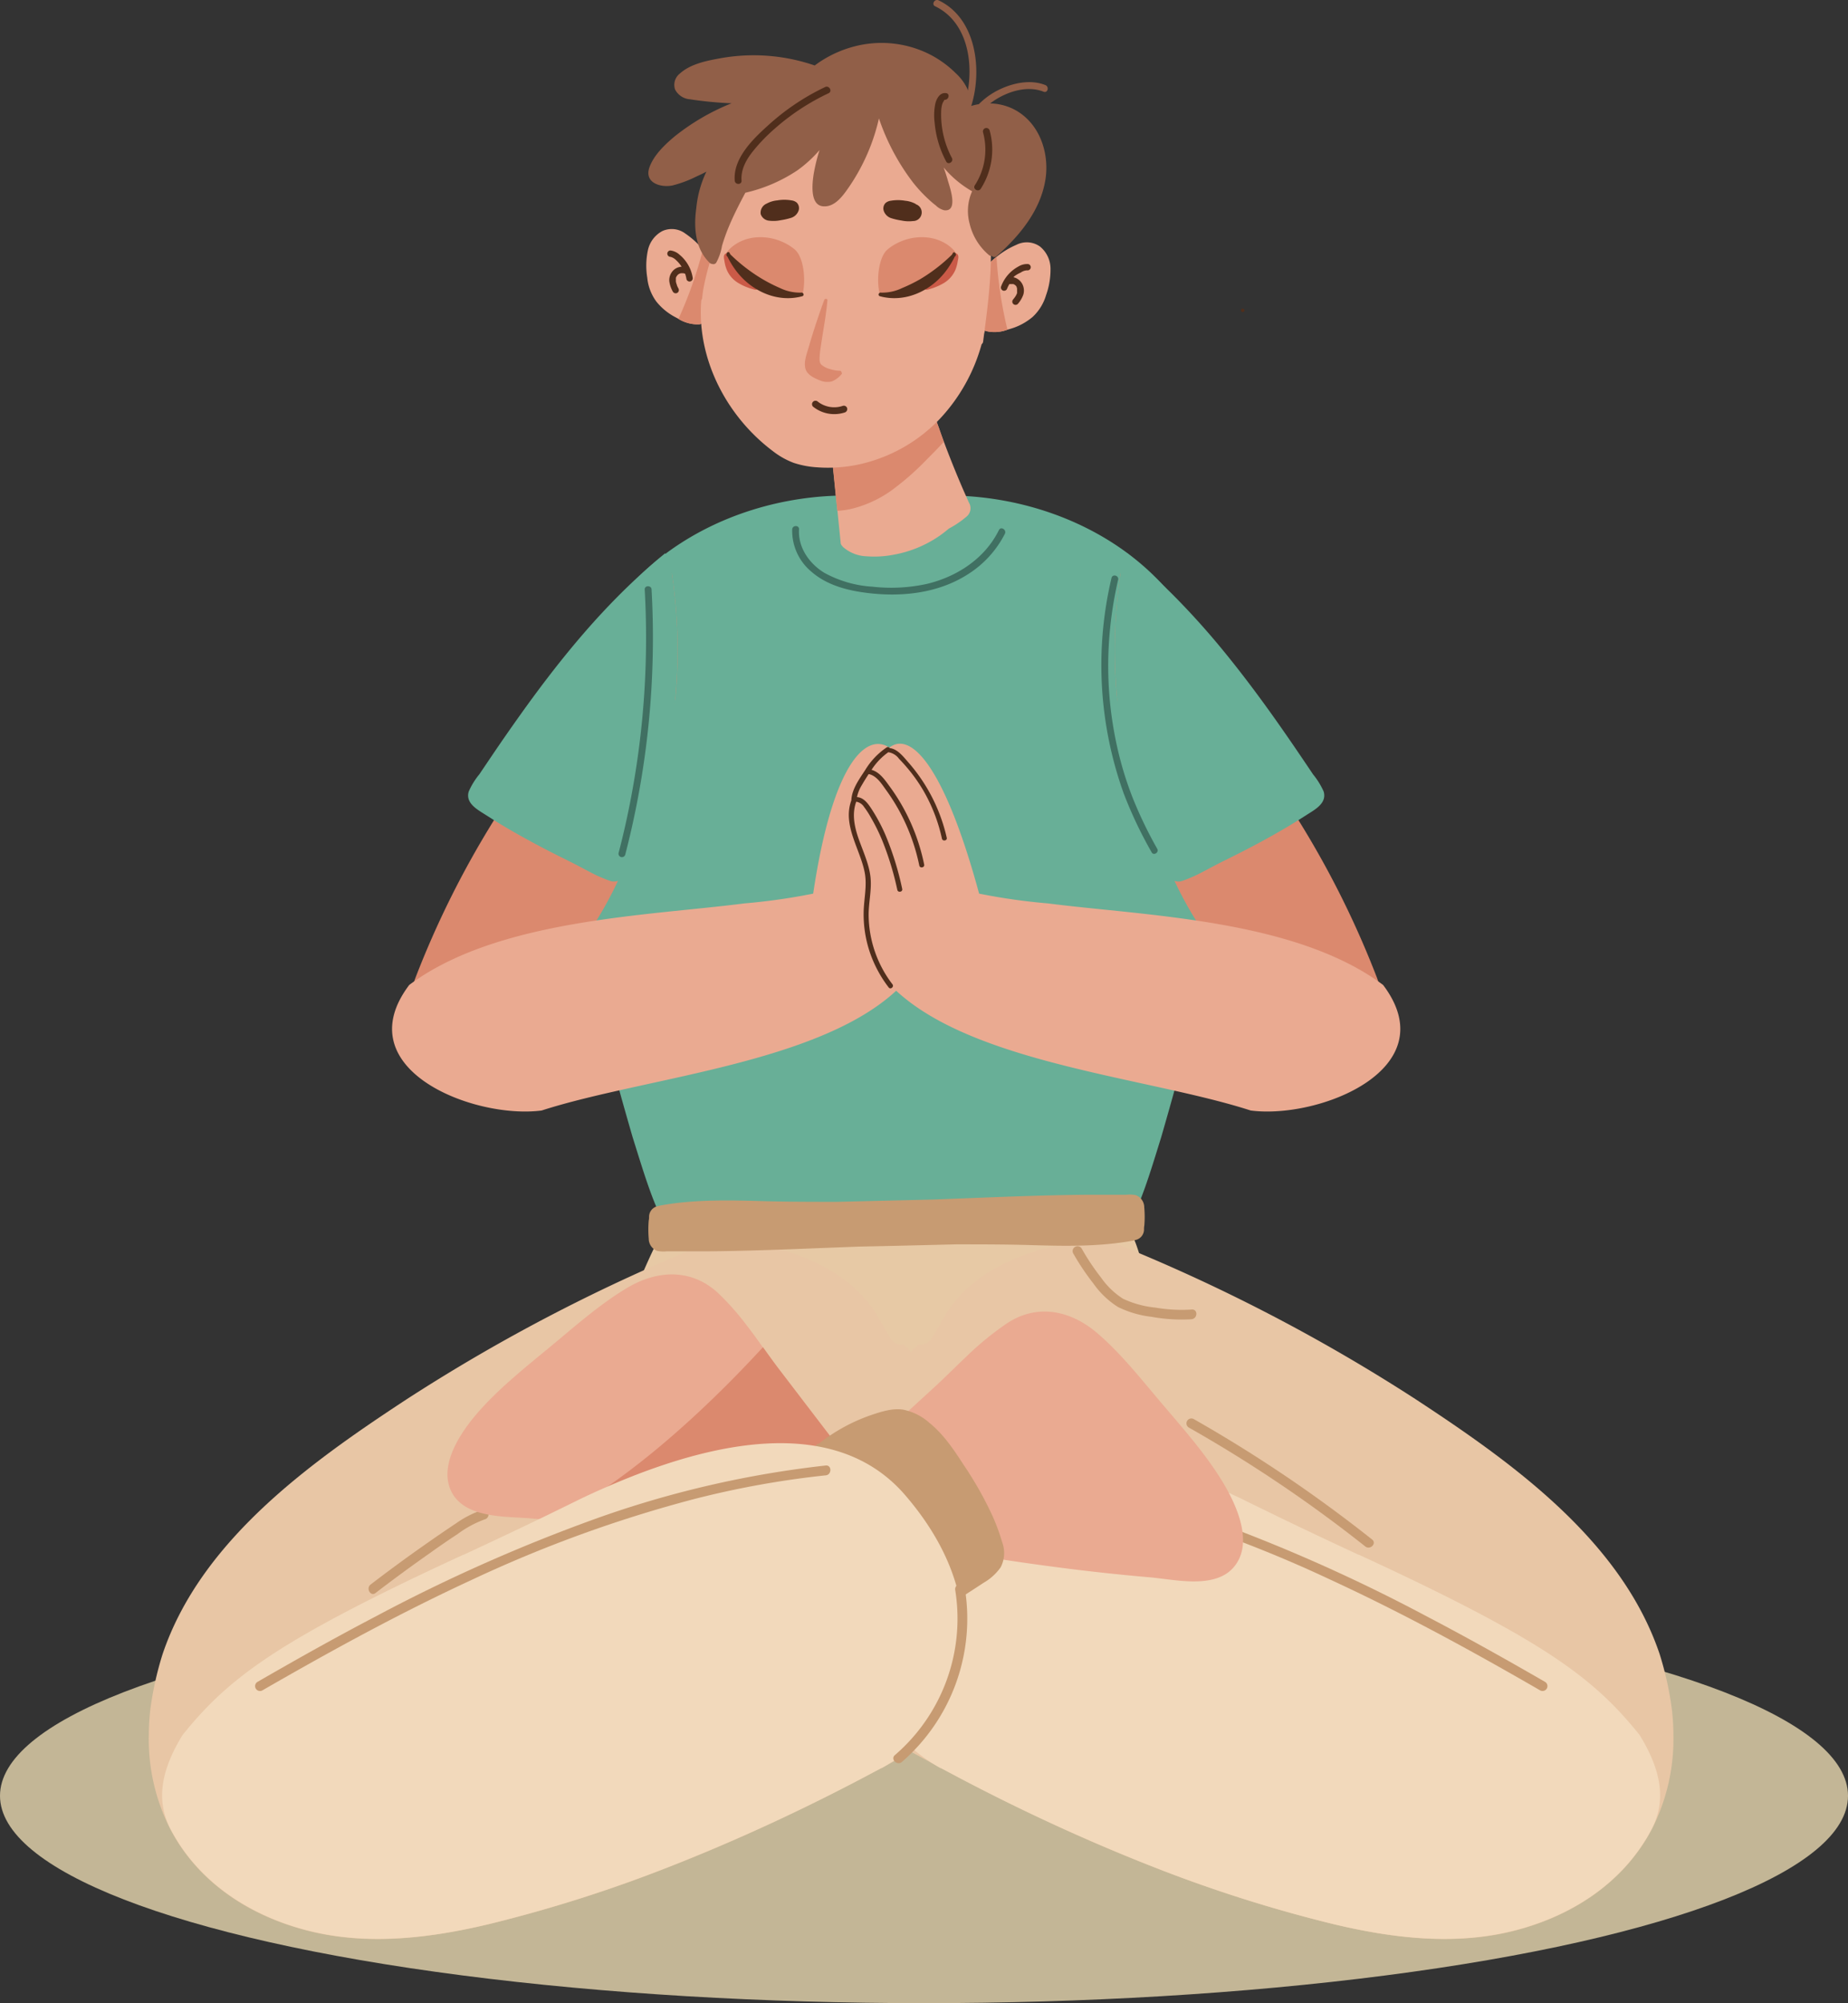 <svg xmlns="http://www.w3.org/2000/svg" viewBox="0 0 376.88 408.42"><rect x="0" y="0" width="376.88" height="408.42" fill="#333333" stroke="none"/><g id="Layer_2" data-name="Layer 2"><g id="OBJECTS"><ellipse cx="188.44" cy="366.14" rx="188.44" ry="42.28" style="fill:#c3b696"/><path d="M247.27,136.73c-8.28-26.42-38.34-39.27-64.37-34.84-26-4.42-56.08,8.42-64.35,34.84-6.79,31.63,1.65,64.65,10.46,95.11,5.55,17.61,8.5,30.21,30.1,30.3a208.26,208.26,0,0,0,47.61,0c21.41,0,24.65-12.78,30.1-30.3C245.62,201.38,254.07,168.36,247.27,136.73Z" style="fill:#68af97"/><path d="M197.59,102.46c-.43-1-.89-2-1.32-3q-2-4.65-3.77-9.38c-.35-.93-.69-1.86-1-2.8-.8-2.17-1.55-4.35-2.28-6.55a.73.73,0,0,0-.53-1.21,11,11,0,0,0-4.19,1.15c-1.37.6-2.72,1.24-4.06,1.89a64.07,64.07,0,0,0-7.57,4.18,20.23,20.23,0,0,0-3.57,3,.7.7,0,0,0-.12.81l0,.17a24.14,24.14,0,0,1,.72,4.72c.18,1.7.35,3.41.52,5.12.12,1.2.25,2.41.37,3.62l.66,6.53a.81.81,0,0,0,.3.58.74.74,0,0,0,.15.21,7.67,7.67,0,0,0,4.82,1.92,20.46,20.46,0,0,0,5.3-.28,23.84,23.84,0,0,0,9.74-4c.61-.43,1.18-.89,1.74-1.36a19.79,19.79,0,0,0,3.67-2.5A2.19,2.19,0,0,0,197.59,102.46Z" style="fill:#eaaa91"/><path d="M191.47,87.25c-.8-2.17-1.55-4.35-2.28-6.55a.73.73,0,0,0-.53-1.21,11,11,0,0,0-4.19,1.15c-1.37.6-2.72,1.24-4.06,1.89a64.07,64.07,0,0,0-7.57,4.18,20.23,20.23,0,0,0-3.57,3,.7.7,0,0,0-.12.81l0,.17a24.14,24.14,0,0,1,.72,4.72c.18,1.7.35,3.41.52,5.12.12,1.2.25,2.41.37,3.62a16.45,16.45,0,0,0,3.11-.46,23.57,23.57,0,0,0,8.23-3.91,55.88,55.88,0,0,0,6.93-6.12c1.09-1.1,2.2-2.2,3.24-3.35l.2-.21C192.15,89.12,191.81,88.19,191.47,87.25Z" style="fill:#db896e"/><path d="M146.94,56.87a21.56,21.56,0,0,0-3.58-6,17.71,17.71,0,0,0-3.54-3.21,4.64,4.64,0,0,0-4.76-.54,5.83,5.83,0,0,0-2.95,4A15.18,15.18,0,0,0,132,56.6a9.78,9.78,0,0,0,1.86,4.89,12.24,12.24,0,0,0,3.93,3.21l.6.32a7.54,7.54,0,0,0,4.23,1.1,4,4,0,0,0,3.19-3.05,17.67,17.67,0,0,0,.81-5.17A.78.78,0,0,0,146.94,56.87Z" style="fill:#eaaa91"/><path d="M146.94,56.87a21.56,21.56,0,0,0-3.58-6,85.15,85.15,0,0,1-5,14.16,7.54,7.54,0,0,0,4.23,1.1,4,4,0,0,0,3.19-3.05,17.67,17.67,0,0,0,.81-5.17A.78.78,0,0,0,146.94,56.87Z" style="fill:#db896e"/><path d="M137.91,53.07a2.47,2.47,0,0,0-1.17-.7.66.66,0,0,1-.65-.65.65.65,0,0,1,.65-.65,3.36,3.36,0,0,1,1.85.87,7.32,7.32,0,0,1,1.27,1.34,7.53,7.53,0,0,1,1.4,3.29.68.68,0,0,1-.46.81.66.66,0,0,1-.8-.46,6.8,6.8,0,0,0-.28-1.12l-.05,0a1.92,1.92,0,0,0-.32-.09H139l-.11,0a1.92,1.92,0,0,0-.32.09l-.09.05-.15.09,0,0,0,0-.13.12-.12.13c.09-.1,0,.05-.05.08l-.09.15a.3.3,0,0,0-.05.1l-.05.12s0,.11,0,.17l0,.16s0,0,0,.07v.18s0,.19,0,.16a3.11,3.11,0,0,0,.22.75v0l0,.08.09.2.21.41a.66.66,0,0,1-.23.89.67.67,0,0,1-.9-.23,5.89,5.89,0,0,1-.73-2.11,2.8,2.8,0,0,1,.51-1.88A2.58,2.58,0,0,1,139,54.38c-.05-.08-.1-.17-.16-.25A6.35,6.35,0,0,0,137.91,53.07Z" style="fill:#502e1c"/><path d="M198.73,58.67a17.67,17.67,0,0,0-.19,5.23,4,4,0,0,0,2.55,3.6,7.45,7.45,0,0,0,4.37-.28l.65-.19a12.35,12.35,0,0,0,4.47-2.4,9.85,9.85,0,0,0,2.75-4.44,15.48,15.48,0,0,0,.91-5.47,5.86,5.86,0,0,0-2.14-4.45,4.64,4.64,0,0,0-4.78-.37,17.22,17.22,0,0,0-4.09,2.47,21.39,21.39,0,0,0-4.66,5.21A.78.78,0,0,0,198.73,58.67Z" style="fill:#eaaa91"/><path d="M198.73,58.67a17.67,17.67,0,0,0-.19,5.23,4,4,0,0,0,2.55,3.6,7.45,7.45,0,0,0,4.37-.28,83.74,83.74,0,0,1-2.23-14.85,21.39,21.39,0,0,0-4.66,5.21A.78.78,0,0,0,198.73,58.67Z" style="fill:#db896e"/><path d="M208.16,55.58a2.43,2.43,0,0,1,1.28-.46.66.66,0,0,0,.76-.52.65.65,0,0,0-.51-.76,3.4,3.4,0,0,0-2,.5,7.62,7.62,0,0,0-3.5,4,.67.67,0,0,0,.3.88.65.65,0,0,0,.87-.3,7.09,7.09,0,0,1,.49-1l0,0,.33,0h.07l.18,0,.13,0,.1,0a1.59,1.59,0,0,1,.29.15l.08.06.14.12,0,0,0,0,.1.14a1.19,1.19,0,0,1,.09.15c-.06-.11,0,.06,0,.09l.06.17a.62.62,0,0,1,0,.1s0,.11,0,.13,0,.12,0,.17a1,1,0,0,1,0,.17v.07a1.16,1.16,0,0,1,0,.18s0,.18,0,.15a4.25,4.25,0,0,1-.36.7h0l-.06.08-.12.17-.29.37a.66.66,0,0,0,1,.86,5.8,5.8,0,0,0,1.12-1.92,2.91,2.91,0,0,0-.14-1.95,2.72,2.72,0,0,0-1.41-1.4,2.84,2.84,0,0,0-.47-.15l.2-.22A6.23,6.23,0,0,1,208.16,55.58Z" style="fill:#502e1c"/><path d="M201.27,42.06c-1.44-7.86-5.21-16.18-12.64-20a20.16,20.16,0,0,0-12.09-2c-5.48-.34-11,3-15.1,6.31a46.48,46.48,0,0,0-11.26,14.12A70.77,70.77,0,0,0,146.33,49a52.62,52.62,0,0,0-2.93,10.15c-.09.59-.16,1.18-.22,1.78a1,1,0,0,0-.18.52c-.87,11.84,5.22,23.45,14.58,30.5a16.17,16.17,0,0,0,4.28,2.42,18.9,18.9,0,0,0,4.76.91,30,30,0,0,0,9.34-.77,32.32,32.32,0,0,0,15.72-9.12,36.28,36.28,0,0,0,8.51-15.2.82.82,0,0,0,.3-.49l.21-1.62.12-.53a1,1,0,0,0,0-.38C201.92,58.86,202.8,50.4,201.27,42.06Z" style="fill:#eaaa91"/><path d="M171.61,75.9a.31.31,0,0,0-.31-.3,7.31,7.31,0,0,1-2-.34,4.53,4.53,0,0,1-1.78-.89c-.49-.48-.39-1.33-.34-2s.18-1.49.29-2.23c.43-2.92,1-5.82,1.26-8.76,0,0,0,0,0-.06v0c.15-.39-.48-.56-.63-.17Q166.31,66,164.86,71c-.37,1.28-.94,2.74-.62,4.09s1.82,2,3,2.48a3.8,3.8,0,0,0,2.42.19,4.91,4.91,0,0,0,1.91-1.41A.3.3,0,0,0,171.61,75.9Z" style="fill:#db896e"/><path d="M195.11,51.71a.44.44,0,0,0-.44,0c-1.2.88-2.3,1.77-3.32,2.68-.86.76-1.92,1.52-2.2,2.7h0l0,0-.45.84a1,1,0,0,0-.23.69c.11.68.79.42,1.1.32a11.85,11.85,0,0,0,3-1.28,5.79,5.79,0,0,0,2.25-2.59,7.34,7.34,0,0,0,.5-1.85C195.41,52.79,195.64,52.07,195.11,51.71Z" style="fill:#ca5a47"/><path d="M188.35,58.61a.79.79,0,0,0,.31-.24C188.56,58.46,188.45,58.53,188.35,58.61Z" style="fill:#fff"/><path d="M194.69,51.72a.18.18,0,0,1,0,.19,24.32,24.32,0,0,1-5.1,5.63,12.19,12.19,0,0,0-.94.83h0c-.1.09-.21.16-.31.24a6.05,6.05,0,0,1-1.52.83,10.87,10.87,0,0,1-7.09,1,.28.28,0,0,1-.21-.39c-.14,0-.12-.17-.17-.37-.63-2.74-.15-7.34,1.69-8.85,3.92-3.22,10.17-3.46,13.57.28C194.83,51.38,194.9,51.57,194.69,51.72Z" style="fill:#db896e"/><path d="M194.92,51.9c.08-.37-.45-.65-.62-.27l-.14.27a34.51,34.51,0,0,1-6.46,5A31.65,31.65,0,0,1,184,58.72a9.3,9.3,0,0,1-4.42.94.28.28,0,0,0-.27.12.35.35,0,0,0,.11.61c5,1.38,10.17-.93,13.29-4.87a17.55,17.55,0,0,0,2-3.19.94.94,0,0,1,.1-.1A.31.31,0,0,0,194.92,51.9Z" style="fill:#502e1c"/><path d="M189.6,57.54l-.3.29a6.76,6.76,0,0,1-.64.54A12.19,12.19,0,0,1,189.6,57.54Z" style="fill:#502e1c"/><path d="M186.76,41.59a5.54,5.54,0,0,0-2.16-.66,8.48,8.48,0,0,0-2.93,0,2,2,0,0,0-1.07.46,1.59,1.59,0,0,0-.4,1.5,2.37,2.37,0,0,0,1.64,1.62,13.34,13.34,0,0,0,2,.45,7.2,7.2,0,0,0,2.36.11,1.76,1.76,0,0,0,.57-3.43Z" style="fill:#502e1c"/><path d="M147.74,53.22a7.78,7.78,0,0,0,.5,1.85,5.75,5.75,0,0,0,2.26,2.59,11.7,11.7,0,0,0,3,1.28c.31.1,1,.36,1.1-.32a1,1,0,0,0-.23-.69c-.15-.28-.3-.56-.46-.84,0,0,0,0,0,0h0c-.28-1.18-1.35-1.94-2.21-2.7-1-.91-2.12-1.8-3.32-2.68a.42.42,0,0,0-.43,0C147.44,52.07,147.68,52.79,147.74,53.22Z" style="fill:#ca5a47"/><path d="M154.43,58.37a.67.67,0,0,0,.31.24A3.65,3.65,0,0,1,154.43,58.37Z" style="fill:#fff"/><path d="M148.4,51.72a.16.16,0,0,0,0,.19,24.57,24.57,0,0,0,5.11,5.63,11.25,11.25,0,0,1,.93.83s0,0,0,0a3.65,3.65,0,0,0,.31.24,6.17,6.17,0,0,0,1.51.83,10.89,10.89,0,0,0,7.09,1,.28.28,0,0,0,.21-.39c.15,0,.13-.17.18-.37.62-2.74.15-7.34-1.7-8.85-3.92-3.22-10.17-3.46-13.56.28C148.25,51.38,148.18,51.57,148.4,51.72Z" style="fill:#db896e"/><path d="M148.25,52.23l.11.1a17.55,17.55,0,0,0,2,3.19c3.12,3.94,8.29,6.25,13.28,4.87a.35.35,0,0,0,.11-.61.27.27,0,0,0-.27-.12,9.3,9.3,0,0,1-4.42-.94,31.51,31.51,0,0,1-3.66-1.87,34.58,34.58,0,0,1-6.47-5l-.13-.27c-.18-.38-.71-.1-.62.27A.3.3,0,0,0,148.25,52.23Z" style="fill:#502e1c"/><path d="M153.49,57.54a4.11,4.11,0,0,0,.3.29,8.14,8.14,0,0,0,.63.54A11.25,11.25,0,0,0,153.49,57.54Z" style="fill:#502e1c"/><path d="M155.14,43.66A2,2,0,0,0,156.89,45a7.27,7.27,0,0,0,2.37-.11,13.63,13.63,0,0,0,2-.45,2.37,2.37,0,0,0,1.64-1.62,1.61,1.61,0,0,0-.4-1.5,2,2,0,0,0-1.08-.46,8.42,8.42,0,0,0-2.92,0,5.49,5.49,0,0,0-2.16.66A2,2,0,0,0,155.14,43.66Z" style="fill:#502e1c"/><path d="M280.8,199.31a189.88,189.88,0,0,0-16-32.1l-.53-.89c-6-9.89-12.58-19.48-19.34-29-5.25-6.94-9.22-15-16.39-20.55a106,106,0,0,0-.76,25.36,146.92,146.92,0,0,0,11.76,37.5,76.73,76.73,0,0,0,10,15.91c7.37,8.78,9.54,3.17,18.75,10.08C276.08,212.73,284.49,209.17,280.8,199.31Z" style="fill:#db896e"/><path d="M266.46,166.16l-.25.16-1.41.89c-2.2,1.38-4.46,2.68-6.74,3.93-2.86,1.58-5.77,3.05-8.69,4.49-1.46.73-3,1.57-4.48,2.34a29.12,29.12,0,0,1-3.79,1.64,2.47,2.47,0,0,1-1.56,0c-1.44-.46-2.24-2.39-2.9-3.77a78.23,78.23,0,0,1-3.33-8.23,105.9,105.9,0,0,1-4.4-17c-.5-2.82-.87-5.67-1.13-8.52a106,106,0,0,1,.76-25.36c.07-.52.16-1,.24-1.55.32-.81.71-1.59,1.11-2.37,1.32,1.07,2.61,2.18,3.87,3.31h0c1.38,1.23,2.73,2.5,4.06,3.79,3.42,3.33,6.66,6.84,9.76,10.48,4.23,5,8.19,10.22,12,15.56q2.79,3.93,5.5,7.93c.91,1.34,1.81,2.67,2.7,4a15.19,15.19,0,0,1,2.17,3.51C270.66,163.81,268.06,165.12,266.46,166.16Z" style="fill:#68af97"/><path d="M97.29,205.64c9.21-6.91,11.37-1.3,18.75-10.08A77.12,77.12,0,0,0,126,179.65a146.52,146.52,0,0,0,11.76-37.5,105.53,105.53,0,0,0-.76-25.36c-7.16,5.57-11.14,13.61-16.38,20.55-6.77,9.5-13.32,19.09-19.34,29l-.54.89a190.64,190.64,0,0,0-16,32.1C81,209.17,89.46,212.73,97.29,205.64Z" style="fill:#db896e"/><path d="M185.6,199c-14.4,17.6-53.08,20.29-75.14,27.42-13.91,1.81-39.93-8.46-27-25.6,18-13.42,48.55-14.08,68.29-16.62h0a125.79,125.79,0,0,0,14.09-2c8.09-54.47,29.06-27.23,21.23,13.51A7.37,7.37,0,0,1,185.6,199Z" style="fill:#eaaa91"/><path d="M179.93,199c14.41,17.6,53.09,20.29,75.14,27.42,13.91,1.81,39.94-8.46,27-25.6-18-13.42-48.55-14.08-68.3-16.62h0a125.79,125.79,0,0,1-14.09-2c-14.84-54.6-29.07-27.23-21.24,13.51A7.37,7.37,0,0,0,179.93,199Z" style="fill:#eaaa91"/><path d="M193.08,170.81a35,35,0,0,0-7.75-15.28c-1-1.12-2.24-2.83-3.88-3a.44.44,0,0,0-.63-.14,14.86,14.86,0,0,0-4.39,4.64c-1.18,1.8-2.66,3.82-2.8,6a.68.68,0,0,0,0,.14c-1.85,5,1.72,9.82,2.7,14.62.56,2.78-.17,5.54-.2,8.33a24.17,24.17,0,0,0,1.11,7.56,24.8,24.8,0,0,0,4,7.65c.38.5,1.15-.14.77-.64a23.51,23.51,0,0,1-4.86-14.17c0-2.56.65-5.11.38-7.67s-1.46-5.15-2.36-7.66-1.48-5.2-.55-7.73a2.33,2.33,0,0,1,1.59,1.06,18.12,18.12,0,0,1,1.37,2.11,38.41,38.41,0,0,1,2.32,4.68A60.8,60.8,0,0,1,183,181.44c.14.61,1.12.43,1-.18a60.88,60.88,0,0,0-3.49-11.18,35.76,35.76,0,0,0-2.74-5.1c-.7-1.08-1.6-2.38-3-2.46a7.66,7.66,0,0,1,1-2.46c.43-.75.9-1.49,1.37-2.22a.43.43,0,0,0,.12,0c1.6.4,2.6,2.07,3.49,3.3a38.94,38.94,0,0,1,3,4.85,40.09,40.09,0,0,1,3.73,10.48c.12.61,1.1.44,1-.17a40.9,40.9,0,0,0-4-11.12,40.26,40.26,0,0,0-3.12-4.94c-.93-1.28-2-2.83-3.62-3.28a13.14,13.14,0,0,1,3.42-3.59h0a3.28,3.28,0,0,1,2.18,1.33q.89.92,1.71,1.89a33,33,0,0,1,3.17,4.45A33.75,33.75,0,0,1,192.1,171C192.24,171.59,193.22,171.42,193.08,170.81Z" style="fill:#502e1c"/><path d="M99.07,166.16l.26.16,1.4.89c2.2,1.38,4.46,2.68,6.75,3.93,2.85,1.58,5.76,3.05,8.68,4.49,1.46.73,3,1.57,4.48,2.34a29.24,29.24,0,0,0,3.8,1.64,2.43,2.43,0,0,0,1.55,0c1.45-.46,2.24-2.39,2.9-3.77a76.13,76.13,0,0,0,3.33-8.23,104.89,104.89,0,0,0,4.41-17c.49-2.82.86-5.67,1.12-8.52a105.53,105.53,0,0,0-.76-25.36c-.07-.52-.15-1-.24-1.55-.31-.81-.71-1.59-1.1-2.37-1.32,1.07-2.61,2.18-3.88,3.31h0c-1.37,1.23-2.73,2.5-4.06,3.79-3.42,3.33-6.66,6.84-9.75,10.48-4.24,5-8.2,10.22-12,15.56q-2.8,3.93-5.51,7.93l-2.7,4a14.82,14.82,0,0,0-2.16,3.51C94.87,163.81,97.47,165.12,99.07,166.16Z" style="fill:#68af97"/><path d="M253.44,62.93a.35.35,0,0,0,0,.7A.35.35,0,0,0,253.44,62.93Z" style="fill:#502e1c"/><path d="M172.77,83.23a.71.71,0,0,0-.86-.49,5.44,5.44,0,0,1-5.1-.83.7.7,0,0,0-1,1,6.9,6.9,0,0,0,6.46,1.19A.73.73,0,0,0,172.77,83.23Z" style="fill:#502e1c"/><path d="M212.83,18.7c.84.33,1.2-1,.37-1.35-2.86-1.14-6.18-.52-8.92.69a15.31,15.31,0,0,0-4.66,3.2,11.48,11.48,0,0,0-1.54.36c2.31-7.41,1-17.88-6.66-21.53-.81-.38-1.52.83-.71,1.21,6.25,3,7.79,10.7,6.68,17.18a3.26,3.26,0,0,0-.15-.44,10.46,10.46,0,0,0-2.32-3.09,21.11,21.11,0,0,0-6-4.18,21.86,21.86,0,0,0-14.77-1.26,23.22,23.22,0,0,0-8,3.86h0a38.29,38.29,0,0,0-19.08-1.5c-2.81.5-6.21,1.15-8.4,3.13a2.93,2.93,0,0,0-1,3.26,3.72,3.72,0,0,0,3,2,78,78,0,0,0,8.52.82,45.86,45.86,0,0,0-11.5,6.67c-2.05,1.7-4.4,3.91-5.28,6.49-1,3.07,2.31,4.07,4.71,3.6A23.76,23.76,0,0,0,142,36c.69-.31,1.38-.64,2.06-1A22.09,22.09,0,0,0,142,42.43c-.54,3.93-.27,8.28,2.76,11.19a.63.63,0,0,0,.44.18.71.71,0,0,0,.87-.25,10.88,10.88,0,0,0,1.18-3.44,39.14,39.14,0,0,1,1.35-3.81c1-2.41,2.2-4.73,3.4-7a31.86,31.86,0,0,0,10.62-4.57,25.39,25.39,0,0,0,4.52-4.14,35.49,35.49,0,0,0-1.2,4.91c-.28,1.78-.83,6.3,1.89,6.56,2.46.24,4.15-2.25,5.36-4a40.87,40.87,0,0,0,4-7.41,40,40,0,0,0,2.06-6.51,45.33,45.33,0,0,0,7,13.13,29.87,29.87,0,0,0,3,3.25c.51.47,1,.92,1.58,1.35a3.74,3.74,0,0,0,1.73,1c3.08.36,1-5.07.69-6.26-.24-.83-.52-1.66-.8-2.47l.3.36a21.28,21.28,0,0,0,5.5,4.5,9.89,9.89,0,0,0-.51,6.59A12,12,0,0,0,201.68,52a.73.73,0,0,0,.56.17.72.72,0,0,0,1,.07c4.73-4.2,9.05-9.4,10-15.86.78-5.55-1.44-11.67-6.72-14.22a11.24,11.24,0,0,0-4.59-1.07,14.7,14.7,0,0,1,2.87-1.73C207.25,18.22,210.25,17.67,212.83,18.7Z" style="fill:#915f48"/><path d="M247.63,314.34a0,0,0,0,0,0,0V314a.78.78,0,0,0,0-.14c-.6-2.74-1.21-5.48-1.85-8.2Q242.22,290.29,238,275c-1.75-6.32-3.57-12.6-5.51-18.87-1-3.34-2.48-7.47-5.8-9a1.05,1.05,0,0,0-1-.83A531.65,531.65,0,0,0,138,248.77a1,1,0,0,0-1.78.07c0,.1-.1.18-.14.27a1.21,1.21,0,0,0-.51,1c-9.75,18.6-14.7,39.37-20.36,59.48a1.11,1.11,0,0,0-.14.5c0,.21-.12.42-.17.62a1,1,0,0,0,.37,1.12,22,22,0,0,0-.2,2.93c0,21.08,29.68,38.17,66.31,38.17s66.31-17.09,66.31-38.17C247.64,314.6,247.64,314.47,247.63,314.34Z" style="fill:#e7c9a5"/><path d="M308,393.87C320,391,330.93,384.19,336.85,373a40.41,40.41,0,0,0,4.42-19.49c0-1.63-.12-3.25-.29-4.86a66,66,0,0,0-2.52-11.42c-7.82-23.18-30.1-39.05-49.75-51.94a360.62,360.62,0,0,0-61.78-32,43.26,43.26,0,0,0-24,5.34,28.51,28.51,0,0,0-9.19,8c-1.33,1.93-2.41,4.06-3.62,6.06a2.65,2.65,0,0,1-2.63,1.43,4.2,4.2,0,0,0-1.91,2.12,4.59,4.59,0,0,0-.31,1.74,7.1,7.1,0,0,0-.64.91,265.38,265.38,0,0,0-25.71,61.5c-.66,2.34,0,4.88,2.44,5.9a5,5,0,0,0,4.56-.61c22.12,13.29,45,25.48,69,34.85a285.1,285.1,0,0,0,37,11.77C283.68,395.13,296.13,396.67,308,393.87Z" style="fill:#e8c6a5"/><path d="M63.64,393.87c-12.06-2.86-23-9.68-28.86-20.85a40.31,40.31,0,0,1-4.43-19.49c0-1.63.12-3.25.29-4.86a66,66,0,0,1,2.52-11.42c7.82-23.18,30.1-39.05,49.75-51.94a360.62,360.62,0,0,1,61.78-32,43.26,43.26,0,0,1,24,5.34,28.51,28.51,0,0,1,9.19,8c1.33,1.93,2.41,4.06,3.62,6.06a2.65,2.65,0,0,0,2.63,1.43,4.2,4.2,0,0,1,1.91,2.12,4.59,4.59,0,0,1,.31,1.74,7.1,7.1,0,0,1,.64.91,265.38,265.38,0,0,1,25.71,61.5c.66,2.34,0,4.88-2.44,5.9a5,5,0,0,1-4.56-.61c-22.12,13.29-45,25.48-69,34.85a285.1,285.1,0,0,1-37,11.77C87.94,395.13,75.49,396.67,63.64,393.87Z" style="fill:#e8c6a5"/><path d="M98.5,307.81a21,21,0,0,0-5.52,2.8q-3,2-5.92,4.05-5.84,4.08-11.48,8.41c-1,.77,0,2.51,1,1.73q5.47-4.2,11.12-8.16,2.78-2,5.59-3.84A21.7,21.7,0,0,1,99,309.73,1,1,0,0,0,98.5,307.81Z" style="fill:#c79b72"/><path d="M243,267a31.63,31.63,0,0,1-7.4-.4,20.12,20.12,0,0,1-6.57-1.8,15.91,15.91,0,0,1-4.47-4.3,47.66,47.66,0,0,1-4-6,1,1,0,0,0-1.72,1,49.81,49.81,0,0,0,4.16,6.21,17.6,17.6,0,0,0,5,4.77,20.81,20.81,0,0,0,6.83,2,34.28,34.28,0,0,0,8.15.5C244.31,268.85,244.32,266.85,243,267Z" style="fill:#c79b72"/><path d="M279.83,313.89a285.53,285.53,0,0,0-36.4-24.57,1,1,0,0,0-1,1.73,280.89,280.89,0,0,1,36,24.25C279.41,316.1,280.84,314.69,279.83,313.89Z" style="fill:#c79b72"/><path d="M166,321.62a10.77,10.77,0,0,0,3.45,3.16c1.77,1.16,3.54,2.3,5.32,3.44a8.07,8.07,0,0,0,4.82,1.67,7.43,7.43,0,0,0,4.16-1.86,19,19,0,0,0,3.27-3.72c1.21-1.7,2.38-3.43,3.55-5.16q7.06-10.54,13.12-21.72a.71.71,0,0,0-.61-1,36.07,36.07,0,0,0-10.77-5.87,14.15,14.15,0,0,0-6.41-1.06,11.49,11.49,0,0,0-5.39,2.7c-2.87,2.35-5,5.52-7,8.6a73.79,73.79,0,0,0-5.82,10.32,41.52,41.52,0,0,0-2,5.43A6.24,6.24,0,0,0,166,321.62Z" style="fill:#805139"/><path d="M191.81,360.5l.09,0,1.08.57.54.29a392.2,392.2,0,0,0,41.41,19.17,285.1,285.1,0,0,0,37,11.77c11.7,2.79,24.16,4.33,36,1.53,12.07-2.86,23-9.69,28.88-20.85,3.16-6,1.84-12.27-2.41-19.21-6.3-7.87-13-13.86-27.34-21.89-7.52-4.21-17.14-9-29.91-14.88l-.07,0q-8.83-4.09-16.5-7.8a0,0,0,0,0,0,0h0c-2.69-1.31-5.29-2.58-7.78-3.81l-.18-.08c-16.69-7.85-48.63-20.12-65.57-.5C167.16,327.84,174.82,351.07,191.81,360.5Z" style="fill:#f2d9bb"/><path d="M199.17,298.8a206.65,206.65,0,0,1,47.05,10.88,341.18,341.18,0,0,1,44.71,19.86c8.17,4.27,16.21,8.78,24.19,13.39a1,1,0,0,1-1,1.73c-13.95-8.07-28.11-15.8-42.75-22.56a264.39,264.39,0,0,0-45.28-16.45,187.38,187.38,0,0,0-26.91-4.85C197.9,300.67,197.89,298.67,199.17,298.8Z" style="fill:#c79b72"/><path d="M252.41,318.39c3-5.14-.81-12.73-3.64-17.17-3.29-5.19-7.41-9.87-11.38-14.54-4.29-5-8.55-10.54-13.59-14.85-5.37-4.6-12.09-6.11-18.3-2.11a61.56,61.56,0,0,0-8.56,7c-2.28,2.16-4.5,4.4-6.74,6.44l-15.87,14.54a4.72,4.72,0,0,0-.39,6.8c-.67,8.64,10.59,10.05,16.81,11.19q11.46,2.07,23,3.61,10.37,1.4,20.78,2.3c1.47.13,3.2.39,5,.58C244.46,322.72,249.92,322.74,252.41,318.39Z" style="fill:#eaaa91"/><path d="M172.22,296.67l-13.07-17.1c-1.21-1.57-2.39-3.22-3.59-4.89-.63-.88-1.26-1.77-1.91-2.65-.43-.58-.87-1.16-1.31-1.73a53.71,53.71,0,0,0-5.89-6.66c-5.4-5-12.29-4.73-18.39-1.15-5.71,3.37-10.87,8-16,12.23-4.72,3.9-9.6,7.79-13.75,12.32-3.57,3.87-8.6,10.68-6.6,16.26,1.6,4.49,6.56,5.56,11.28,5.95l.71.05c1.81.13,3.56.18,5,.32l3.81.32q8.51.69,17,1.06,11.64.53,23.29.49c6.32,0,17.66.56,18.52-8.06A4.72,4.72,0,0,0,172.22,296.67Z" style="fill:#eaaa91"/><path d="M171.41,303.43c-.86,8.62-12.2,8-18.52,8.06q-11.65,0-23.29-.49-8.53-.37-17-1.06c16.4-8.41,32.39-23.75,43-35.26,1.2,1.67,2.38,3.32,3.59,4.89l13.07,17.1A4.72,4.72,0,0,1,171.41,303.43Z" style="fill:#db896e"/><path d="M204.39,314.46a41.92,41.92,0,0,0-2-5.42,72.73,72.73,0,0,0-5.83-10.32c-2-3.08-4.09-6.25-7-8.6a11.41,11.41,0,0,0-5.39-2.71c-2.16-.32-4.38.39-6.41,1.07A36.07,36.07,0,0,0,167,294.35a.71.71,0,0,0-.61,1q6,11.16,13.12,21.72c1.17,1.73,2.34,3.46,3.55,5.16a19.31,19.31,0,0,0,3.27,3.72,7.29,7.29,0,0,0,4.16,1.85,8,8,0,0,0,4.82-1.66q2.67-1.71,5.32-3.45a10.73,10.73,0,0,0,3.45-3.15A6.3,6.3,0,0,0,204.39,314.46Z" style="fill:#c79b72"/><path d="M179.81,360.5l-.09,0-1.08.57-.54.29a392.2,392.2,0,0,1-41.41,19.17,285.1,285.1,0,0,1-37,11.77c-11.7,2.79-24.16,4.33-36,1.53-12.07-2.86-23-9.69-28.88-20.85-3.16-6-1.84-12.27,2.41-19.21,6.3-7.87,13-13.86,27.34-21.89,7.52-4.21,17.14-9,29.91-14.88l.07,0c5.9-2.73,11.38-5.33,16.5-7.8a0,0,0,0,1,0,0h0c2.69-1.31,5.29-2.58,7.78-3.81l.18-.08c16.69-7.85,48.63-20.12,65.57-.5C204.46,327.84,196.81,351.07,179.81,360.5Z" style="fill:#f2d9bb"/><path d="M196.74,323.68c-.22-1.27-2.15-.73-1.93.53a36.7,36.7,0,0,1-12.29,33.62c-1,.84.44,2.24,1.41,1.41A38.67,38.67,0,0,0,196.74,323.68Z" style="fill:#c79b72"/><path d="M168.39,298.8a206.65,206.65,0,0,0-47,10.88,341.18,341.18,0,0,0-44.71,19.86c-8.17,4.27-16.21,8.78-24.19,13.39a1,1,0,0,0,1,1.73c14-8.07,28.11-15.8,42.75-22.56a264.09,264.09,0,0,1,45.28-16.45,187.38,187.38,0,0,1,26.91-4.85C169.65,300.67,169.67,298.67,168.39,298.8Z" style="fill:#c79b72"/><path d="M233.36,246.17a2.67,2.67,0,0,0-1.69-2.48,6,6,0,0,0-2-.09h-.35l-2.85,0c-1.78,0-3.56,0-5.34,0-7.25.07-14.49.34-21.73.62l-9,.35-7.73.18-11.93.29c-5,0-9.94,0-14.92-.14-7-.2-14.15-.38-21.11.88a4.91,4.91,0,0,0-.58.15,2.21,2.21,0,0,0-1.76,2.07c0,.27,0,.55-.07.83a22,22,0,0,0,0,3.72,2.67,2.67,0,0,0,1.69,2.48,6.32,6.32,0,0,0,2,.1h.35l2.85,0c1.78,0,3.56,0,5.35,0,7.24-.07,14.48-.33,21.72-.62l8.83-.34L183,254l11.94-.29c5,0,9.94,0,14.91.14,7,.21,14.15.38,21.11-.88a2.93,2.93,0,0,0,.6-.15,2.2,2.2,0,0,0,1.75-2.07c0-.28,0-.57.06-.86A21.63,21.63,0,0,0,233.36,246.17Z" style="fill:#c79b72"/><path d="M201.83,26.61a.7.7,0,0,0-1.35.38,13.37,13.37,0,0,1-1.68,10.8c-.49.75.72,1.45,1.21.7A14.75,14.75,0,0,0,201.83,26.61Z" style="fill:#502e1c"/><path d="M168.29,17.74a47.62,47.62,0,0,0-11.64,7.82c-3.1,2.79-7.16,6.72-6.81,11.26.06.9,1.46.9,1.39,0-.17-2.31,1-4.35,2.42-6.1a36,36,0,0,1,4.43-4.56A46.48,46.48,0,0,1,169,19C169.81,18.58,169.1,17.37,168.29,17.74Z" style="fill:#502e1c"/><path d="M194.13,32.21a19,19,0,0,1-2-6.12,18.66,18.66,0,0,1-.19-3.25,6.35,6.35,0,0,1,.16-1.38,2.66,2.66,0,0,1,.2-.56c0-.08.37-.55.28-.56.88.12,1.26-1.22.37-1.35-1.23-.18-1.92,1.05-2.19,2.09a11.84,11.84,0,0,0-.15,3.94,20.54,20.54,0,0,0,2.35,7.9C193.34,33.71,194.55,33,194.13,32.21Z" style="fill:#502e1c"/><path d="M203.72,108.07c-2.85,5.81-8.57,9.54-14.77,11a34.08,34.08,0,0,1-11,.55,23.26,23.26,0,0,1-9.85-2.84c-3.06-1.87-5.37-5.15-5.15-8.85.06-.9-1.34-.89-1.39,0a10.85,10.85,0,0,0,4,8.7c2.8,2.42,6.46,3.54,10.06,4.09,7.39,1.13,15.39.48,21.8-3.65a21,21,0,0,0,7.52-8.25C205.32,108,204.12,107.26,203.72,108.07Z" style="fill:#407062"/><path d="M236,173.05A85.76,85.76,0,0,1,231,162.67a70.24,70.24,0,0,1-3.18-10.44,75.84,75.84,0,0,1-1.63-21.72,78.7,78.7,0,0,1,1.84-12.3c.2-.87-1.14-1.25-1.35-.37a77.35,77.35,0,0,0,2.54,44.07,86.66,86.66,0,0,0,5.63,11.84C235.23,174.54,236.44,173.83,236,173.05Z" style="fill:#407062"/><path d="M132.88,120.2c0-.89-1.45-.9-1.4,0a174.52,174.52,0,0,1-2.72,42.07q-1.09,5.85-2.6,11.62a.7.7,0,0,0,1.35.37,176,176,0,0,0,5.63-42Q133.22,126.24,132.88,120.2Z" style="fill:#407062"/></g></g></svg>